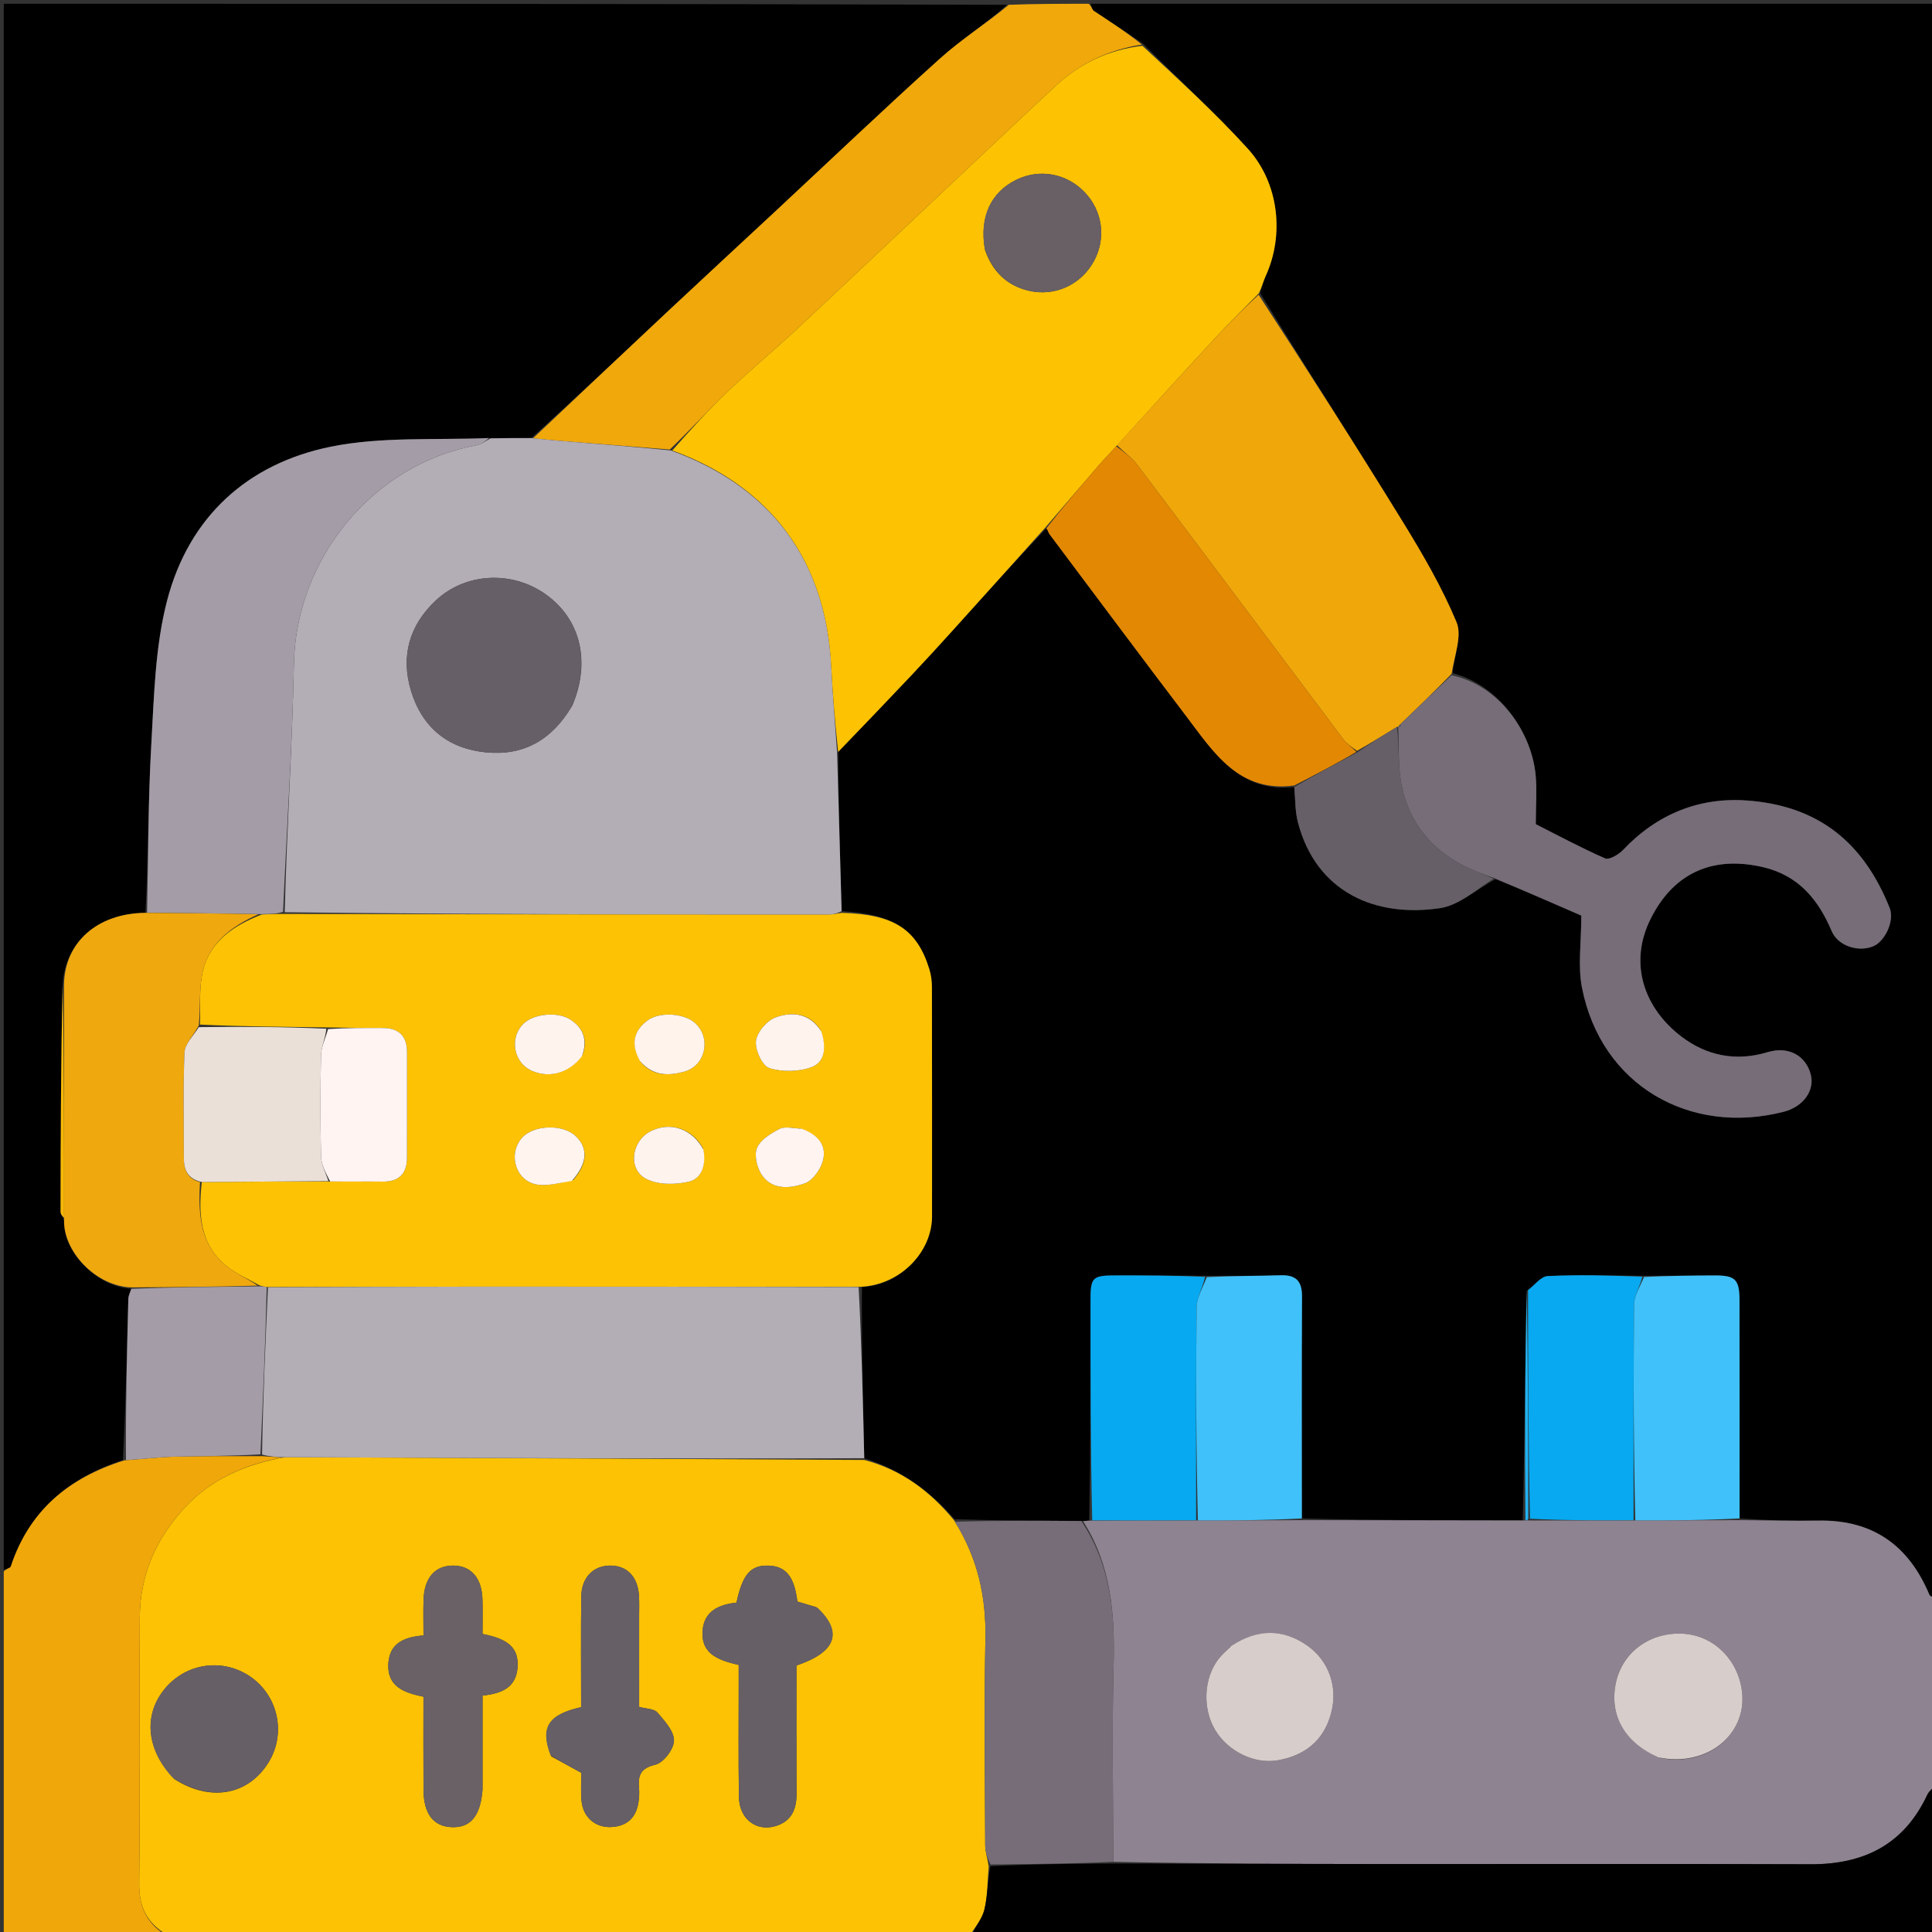 <svg version="1.1" id="Layer_1" xmlns="http://www.w3.org/2000/svg" xmlns:xlink="http://www.w3.org/1999/xlink" x="0px" y="0px"
	 width="100%" viewBox="0 0 512 512" enable-background="new 0 0 512 512" xml:space="preserve">
<rect x="0" y="0" width="512" height="512" fill="#333333" stroke="none"/>
<path fill="#00000000" opacity="1" stroke="none" 
	d="
M289,1 
	C363.616,1 438.233,1 513,1 
	C513,141.355 513,281.71 512.694,422.829 
	C512.015,423.265 511.467,423.009 511.294,422.596 
	C505.844,409.579 496.326,402.744 481.969,402.972 
	C474.984,403.083 467.993,402.898 461.002,402.392 
	C461,382.828 461.023,363.719 460.985,344.61 
	C460.974,339.046 459.866,337.99 454.385,338.008 
	C448.24,338.028 442.095,338.109 435.49,338.09 
	C426.736,338.01 418.432,337.779 410.158,338.174 
	C408.367,338.259 406.683,340.591 404.579,342.124 
	C404.139,362.52 404.069,382.679 403.534,402.904 
	C383.716,402.931 364.363,402.892 345.005,402.397 
	C345.001,382.487 344.947,363.033 345.044,343.579 
	C345.063,339.567 343.499,337.846 339.46,337.964 
	C332.983,338.154 326.499,338.113 319.554,338.093 
	C311.274,338.011 303.458,337.996 295.642,338 
	C289.539,338.003 289.002,338.518 288.998,344.462 
	C288.986,363.919 288.988,383.375 288.663,402.903 
	C287.904,403.029 287.468,403.085 286.565,403.078 
	C275.098,402.986 264.098,402.956 252.971,402.614 
	C246.338,394.973 238.666,389.445 229.034,386.442 
	C228.674,371.038 228.339,356.094 228.416,341.085 
	C238.487,340.615 246.995,331.882 246.998,322.345 
	C247.004,302.086 247.016,281.826 246.97,261.567 
	C246.966,259.973 246.742,258.317 246.273,256.798 
	C243,246.206 236.824,242.281 223.04,241.454 
	C222.619,227.161 222.228,213.33 222.124,199.268 
	C228.804,192.334 235.222,185.653 241.581,178.916 
	C245.312,174.965 248.979,170.953 252.622,166.921 
	C260.762,157.912 268.869,148.873 277.299,140.014 
	C277.773,140.646 277.836,141.186 278.118,141.561 
	C290.225,157.72 302.293,173.908 314.499,189.992 
	C321.728,199.518 328.382,210.125 342.993,208.598 
	C343.289,211.97 343.206,215.001 343.936,217.822 
	C348.774,236.513 364.541,243.213 381.615,240.666 
	C386.686,239.909 391.246,235.725 396.338,232.983 
	C404.47,236.274 412.305,239.694 419.065,242.645 
	C419.065,249.828 418.115,255.949 419.228,261.668 
	C424.299,287.724 447.945,301.031 472.77,294.612 
	C477.94,293.275 480.91,288.946 479.9,284.882 
	C478.628,279.763 474.003,277.149 468.415,278.84 
	C460.01,281.382 452.26,279.786 445.557,274.678 
	C435.851,267.282 431.448,255.456 437.442,243.484 
	C443.962,230.464 454.922,226.853 467.439,229.856 
	C476.621,232.06 481.875,238.386 485.401,246.727 
	C487.067,250.669 492.413,252.402 496.38,250.793 
	C499.515,249.521 502.14,244.04 500.775,240.616 
	C493.973,223.556 482.205,213.564 463.056,212.149 
	C450.314,211.208 439.141,215.737 430.163,225.212 
	C428.988,226.452 426.462,227.96 425.378,227.484 
	C418.792,224.595 412.443,221.166 406.998,218.415 
	C406.998,213.301 407.356,209.172 406.93,205.125 
	C405.733,193.754 397.185,181.545 384.985,178.39 
	C385.451,173.588 387.51,168.495 386.005,164.89 
	C382.183,155.734 377.133,147.019 371.914,138.534 
	C359.434,118.247 346.574,98.195 333.943,77.66 
	C334.477,75.903 334.812,74.478 335.41,73.173 
	C340.433,62.211 338.935,48.461 330.644,39.355 
	C321.917,29.771 312.289,21.008 302.926,11.571 
	C298.482,8.476 294.146,5.728 289.88,2.876 
	C289.389,2.547 289.284,1.639 289,1 
z"/>
<path fill="#00000000" opacity="1" stroke="none" 
	d="
M1,416 
	C1,277.755 1,139.51 1,1 
	C89.355,1 177.711,1 266.864,1.273 
	C261.45,6.17 254.838,10.348 249.106,15.505 
	C234.268,28.854 219.821,42.639 205.21,56.242 
	C195.794,65.008 186.335,73.729 176.949,82.527 
	C165.023,93.705 153.151,104.941 140.783,116.086 
	C136.879,116.069 133.449,116.118 129.554,116.087 
	C115.269,116.67 101.111,115.662 87.704,118.372 
	C65.51,122.858 50.039,137.048 44.282,159.159 
	C41.104,171.363 40.835,184.42 40.102,197.142 
	C39.245,212.017 39.312,226.945 38.545,241.909 
	C25.775,242.032 17.154,249.743 16.587,261.118 
	C16.145,281.276 16.068,301.201 16.05,321.125 
	C16.049,321.801 16.64,322.478 16.973,323.555 
	C16.619,331.53 25.354,340.963 34.802,341.536 
	C34.393,342.663 34.03,343.424 34.009,344.195 
	C33.634,358.418 33.3,372.642 32.579,386.92 
	C17.942,391.692 7.665,400.54 2.854,415.132 
	C2.708,415.577 1.639,415.717 1,416 
z"/>
<path fill="#FCC203" opacity="1" stroke="none" 
	d="
M229.061,386.904 
	C238.666,389.445 246.338,394.973 252.906,402.971 
	C259.133,412.947 261.361,423.17 261.142,434.308 
	C260.784,452.542 261.019,470.788 261.088,489.028 
	C261.094,490.742 261.699,492.453 262.015,494.61 
	C261.668,498.766 261.736,502.577 260.856,506.155 
	C260.253,508.604 258.332,510.73 257,513 
	C186.312,513 115.625,513 44.241,512.756 
	C38.565,509.371 36.817,504.981 36.887,499.017 
	C37.163,475.525 36.898,452.028 37.047,428.534 
	C37.117,417.416 41.329,407.816 48.852,399.635 
	C55.927,391.941 64.95,388.098 75.464,386.164 
	C126.974,386.372 178.017,386.638 229.061,386.904 
M127.877,474.157 
	C127.877,465.877 127.877,457.597 127.877,449.352 
	C133.003,448.813 136.698,447.197 137.147,442.037 
	C137.702,435.643 133.011,434.098 127.872,433.001 
	C127.872,429.81 127.943,426.824 127.857,423.842 
	C127.692,418.123 124.779,414.862 119.986,414.896 
	C115.248,414.929 112.418,418.195 112.243,423.983 
	C112.15,427.072 112.227,430.167 112.227,433.403 
	C106.908,433.828 103.29,435.59 102.929,440.725 
	C102.486,447.033 107.165,448.591 112.221,449.651 
	C112.221,458.081 112.178,466.224 112.235,474.367 
	C112.279,480.696 114.869,484.033 119.704,484.218 
	C124.616,484.406 127.272,481.43 127.877,474.157 
M216.318,425.907 
	C214.615,425.405 212.913,424.902 211.308,424.428 
	C210.514,417.802 208.255,415.053 203.657,414.904 
	C198.927,414.752 196.785,417.197 195.176,424.71 
	C190.613,425.218 186.577,426.88 186.193,432.174 
	C185.738,438.461 190.611,440.009 195.763,441.231 
	C195.763,443.216 195.761,445.028 195.763,446.839 
	C195.771,456.655 195.659,466.474 195.833,476.288 
	C195.935,482.011 200.371,485.441 205.484,483.946 
	C209.574,482.75 211.098,479.676 211.08,475.557 
	C211.029,464.111 211.062,452.666 211.062,441.384 
	C221.598,437.811 223.515,432.581 216.318,425.907 
M146.102,465.466 
	C148.505,466.782 150.907,468.098 154.078,469.834 
	C154.078,471.823 153.845,474.639 154.132,477.4 
	C154.573,481.643 157.84,484.382 161.952,484.186 
	C166.229,483.983 168.658,481.631 169.23,477.411 
	C169.386,476.263 169.455,475.076 169.355,473.925 
	C169.065,470.601 169.627,468.61 173.684,467.659 
	C175.828,467.156 178.592,463.523 178.614,461.279 
	C178.637,458.775 176.122,456.023 174.202,453.825 
	C173.315,452.81 171.215,452.856 169.379,452.341 
	C169.379,444.245 169.381,436.27 169.378,428.295 
	C169.377,426.464 169.446,424.627 169.328,422.804 
	C168.999,417.749 166.068,414.81 161.552,414.898 
	C157.151,414.983 154.103,418.117 154.041,423.116 
	C153.92,432.912 154.005,442.711 154.005,452.408 
	C145.23,454.425 143.107,457.733 146.102,465.466 
M46.166,471.441 
	C55.692,477.617 65.88,475.778 71.249,466.914 
	C76.134,458.848 73.388,448.309 65.17,443.59 
	C57.774,439.343 48.549,441.207 43.303,448.008 
	C37.997,454.886 38.891,463.806 46.166,471.441 
z"/>
<path fill="#8E8391" opacity="1" stroke="none" 
	d="
M345.01,402.853 
	C364.363,402.892 383.716,402.931 403.788,402.943 
	C404.676,402.897 404.846,402.878 405.478,402.934 
	C414.929,402.958 423.917,402.909 433.38,402.917 
	C442.904,402.932 451.954,402.89 461.005,402.848 
	C467.993,402.898 474.984,403.083 481.969,402.972 
	C496.326,402.744 505.844,409.579 511.294,422.596 
	C511.467,423.009 512.015,423.265 512.694,423.297 
	C513,439.688 513,456.375 512.721,473.216 
	C511.864,474.139 511.131,474.835 510.731,475.687 
	C504.581,488.781 493.995,494.103 479.875,494.049 
	C442.406,493.905 404.936,494.018 367.466,493.994 
	C343.322,493.978 319.177,493.901 295.024,493.393 
	C295.01,475.787 294.657,458.631 295.114,441.496 
	C295.475,427.955 294.531,414.918 287.032,403.14 
	C287.468,403.085 287.904,403.029 289.126,402.983 
	C298.936,402.952 307.96,402.913 317.451,402.927 
	C326.949,402.938 335.979,402.896 345.01,402.853 
M439.912,465.846 
	C452.785,468.488 463.649,459.122 461.497,447.238 
	C459.993,438.928 453.373,433.07 445.315,432.919 
	C436.821,432.76 429.851,438.116 428.209,446.062 
	C426.457,454.546 430.529,461.813 439.912,465.846 
M326.023,436.406 
	C324.983,437.482 323.826,438.469 322.921,439.649 
	C318.964,444.811 318.634,452.793 322.057,458.501 
	C325.447,464.154 332.452,467.572 338.614,466.495 
	C345.832,465.234 350.812,461.244 352.741,454.074 
	C354.639,447.018 352.136,439.991 346.243,435.961 
	C339.796,431.553 333.159,431.695 326.023,436.406 
z"/>
<path fill="#00000000" opacity="1" stroke="none" 
	d="
M295.033,493.852 
	C319.177,493.901 343.322,493.978 367.466,493.994 
	C404.936,494.018 442.406,493.905 479.875,494.049 
	C493.995,494.103 504.581,488.781 510.731,475.687 
	C511.131,474.835 511.864,474.139 512.721,473.685 
	C513,486.981 513,499.961 513,513 
	C427.979,513 342.958,513 257.469,513 
	C258.332,510.73 260.253,508.604 260.856,506.155 
	C261.736,502.577 261.668,498.766 262.48,494.556 
	C273.648,493.989 284.34,493.921 295.033,493.852 
z"/>
<path fill="#F0A70A" opacity="1" stroke="none" 
	d="
M74.997,386.223 
	C64.95,388.098 55.927,391.941 48.852,399.635 
	C41.329,407.816 37.117,417.416 37.047,428.534 
	C36.898,452.028 37.163,475.525 36.887,499.017 
	C36.817,504.981 38.565,509.371 43.773,512.756 
	C29.712,513 15.423,513 1,513 
	C1,480.979 1,448.958 1,416.469 
	C1.639,415.717 2.708,415.577 2.854,415.132 
	C7.665,400.54 17.942,391.692 33.004,386.993 
	C37.918,386.675 42.026,386.15 46.145,386.042 
	C53.766,385.843 61.393,385.889 69.442,385.894 
	C71.577,386.045 73.287,386.134 74.997,386.223 
z"/>
<path fill="#F0A80A" opacity="1" stroke="none" 
	d="
M141.256,116.152 
	C153.151,104.941 165.023,93.705 176.949,82.527 
	C186.335,73.729 195.794,65.008 205.21,56.242 
	C219.821,42.639 234.268,28.854 249.106,15.505 
	C254.838,10.348 261.45,6.17 267.331,1.273 
	C274.021,1 281.042,1 288.531,1 
	C289.284,1.639 289.389,2.547 289.88,2.876 
	C294.146,5.728 298.482,8.476 302.615,11.811 
	C293.688,13.212 286.2,16.811 279.799,22.752 
	C274.564,27.609 269.347,32.485 264.147,37.379 
	C246.61,53.886 229.12,70.443 211.536,86.898 
	C205.479,92.566 199.06,97.85 193.059,103.574 
	C187.819,108.573 182.933,113.944 177.483,119.133 
	C167.719,118.371 158.363,117.636 149.009,116.879 
	C146.422,116.669 143.84,116.396 141.256,116.152 
z"/>
<path fill="#FDC203" opacity="1" stroke="none" 
	d="
M223.07,241.916 
	C236.824,242.281 243,246.206 246.273,256.798 
	C246.742,258.317 246.966,259.973 246.97,261.567 
	C247.016,281.826 247.004,302.086 246.998,322.345 
	C246.995,331.882 238.487,340.615 227.952,341.017 
	C193.17,341 159.263,340.962 125.356,340.978 
	C107.242,340.986 89.129,341.085 70.685,341.072 
	C69.911,340.94 69.466,340.88 68.738,340.63 
	C65.745,338.91 62.8,337.679 60.367,335.79 
	C52.911,330.001 52.529,321.733 53.478,313.252 
	C64.973,313.166 76,313.087 87.486,313.095 
	C92.424,313.161 96.904,313.083 101.383,313.137 
	C105.731,313.19 107.845,311.053 107.856,306.79 
	C107.882,297.498 107.853,288.205 107.868,278.913 
	C107.875,274.627 105.781,272.455 101.486,272.433 
	C96.676,272.409 91.866,272.391 86.593,272.273 
	C75.082,272.113 64.034,272.051 52.989,271.525 
	C53.142,266.799 52.76,262.434 53.555,258.296 
	C55.181,249.839 61.46,245.428 69.372,242.354 
	C71.536,242.249 73.268,242.183 75.462,242.209 
	C123.828,242.326 171.733,242.352 219.638,242.353 
	C220.782,242.353 221.926,242.068 223.07,241.916 
M169.853,281.511 
	C173.054,285.216 177.221,285.137 181.337,283.996 
	C186.984,282.43 188.535,275.188 184.28,271.179 
	C181.487,268.547 174.917,268.01 171.649,270.397 
	C167.878,273.151 167.092,276.744 169.853,281.511 
M154.372,279.59 
	C155.836,275.547 154.558,272.373 151.075,270.147 
	C147.759,268.029 141.556,268.665 138.875,271.165 
	C134.787,274.977 136.073,281.862 141.254,283.906 
	C145.879,285.729 150.698,284.368 154.372,279.59 
M217.483,273.027 
	C214.54,268.382 209.88,268.082 205.596,269.601 
	C203.288,270.419 200.634,273.504 200.339,275.844 
	C200.045,278.179 201.998,282.455 203.862,283.045 
	C207.299,284.133 211.733,284.051 215.121,282.777 
	C218.751,281.413 218.983,277.362 217.483,273.027 
M186.292,304.298 
	C183.38,299.046 177.584,297.167 172.414,299.798 
	C167.333,302.385 166.287,309.846 171.245,312.414 
	C174.36,314.028 178.959,314 182.53,313.163 
	C185.96,312.36 187.187,308.745 186.292,304.298 
M151.902,312.733 
	C155.75,308.251 155.937,304.194 152.445,300.983 
	C148.99,297.806 141.321,298.12 138.314,301.563 
	C134.481,305.95 136.735,313.131 142.488,313.944 
	C145.303,314.342 148.298,313.466 151.902,312.733 
M211.984,299.042 
	C210.166,299.038 208.04,298.429 206.602,299.166 
	C204.274,300.358 201.486,302.065 200.602,304.247 
	C199.809,306.205 200.627,309.584 201.957,311.475 
	C204.771,315.474 209.497,314.954 213.293,313.597 
	C215.412,312.839 217.509,309.862 218.11,307.501 
	C219.141,303.455 216.681,300.625 211.984,299.042 
z"/>
<path fill="#B3ADB6" opacity="1" stroke="none" 
	d="
M223.04,241.454 
	C221.926,242.068 220.782,242.353 219.638,242.353 
	C171.733,242.352 123.828,242.326 75.462,241.747 
	C76,219.466 77.46,197.749 77.883,176.012 
	C78.429,147.92 98.781,123.082 126.298,117.992 
	C127.606,117.75 128.781,116.792 130.018,116.168 
	C133.449,116.118 136.879,116.069 140.783,116.086 
	C143.84,116.396 146.422,116.669 149.009,116.879 
	C158.363,117.636 167.719,118.371 177.761,119.361 
	C204.356,128.952 218.805,148.574 220.263,176.246 
	C220.672,184.003 221.307,191.748 221.838,199.499 
	C222.228,213.33 222.619,227.161 223.04,241.454 
M151.687,186.93 
	C156.575,175.336 153.888,164.125 144.637,157.515 
	C135.764,151.174 123.494,151.723 115.606,159.026 
	C108.481,165.622 106.131,173.851 108.929,183.096 
	C111.868,192.807 118.77,198.432 128.87,199.393 
	C138.735,200.333 146.258,196.145 151.687,186.93 
z"/>
<path fill="#FDC202" opacity="1" stroke="none" 
	d="
M222.124,199.268 
	C221.307,191.748 220.672,184.003 220.263,176.246 
	C218.805,148.574 204.356,128.952 178.169,119.378 
	C182.933,113.944 187.819,108.573 193.059,103.574 
	C199.06,97.85 205.479,92.566 211.536,86.898 
	C229.12,70.443 246.61,53.886 264.147,37.379 
	C269.347,32.485 274.564,27.609 279.799,22.752 
	C286.2,16.811 293.688,13.212 302.744,12.126 
	C312.289,21.008 321.917,29.771 330.644,39.355 
	C338.935,48.461 340.433,62.211 335.41,73.173 
	C334.812,74.478 334.477,75.903 333.615,77.723 
	C329.865,81.558 326.422,84.853 323.19,88.344 
	C314.08,98.184 305.057,108.104 295.815,118.268 
	C294.152,120.125 292.621,121.658 291.205,123.293 
	C286.444,128.791 281.725,134.325 276.989,139.846 
	C268.869,148.873 260.762,157.912 252.622,166.921 
	C248.979,170.953 245.312,174.965 241.581,178.916 
	C235.222,185.653 228.804,192.334 222.124,199.268 
M261.03,66.228 
	C262.96,71.831 266.7,75.602 272.49,77.013 
	C279.465,78.712 286.431,75.513 289.869,69.263 
	C293.222,63.168 292.214,55.821 287.34,50.826 
	C282.567,45.935 275.51,44.665 269.422,47.6 
	C262.642,50.868 259.507,57.417 261.03,66.228 
z"/>
<path fill="#B3ADB6" opacity="1" stroke="none" 
	d="
M71.015,341.143 
	C89.129,341.085 107.242,340.986 125.356,340.978 
	C159.263,340.962 193.17,341 227.541,341.083 
	C228.339,356.094 228.674,371.038 229.034,386.442 
	C178.017,386.638 126.974,386.372 75.464,386.164 
	C73.287,386.134 71.577,386.045 69.443,385.473 
	C69.684,370.374 70.349,355.759 71.015,341.143 
z"/>
<path fill="#F0A70A" opacity="1" stroke="none" 
	d="
M295.999,117.992 
	C305.057,108.104 314.08,98.184 323.19,88.344 
	C326.422,84.853 329.865,81.558 333.539,78.111 
	C346.574,98.195 359.434,118.247 371.914,138.534 
	C377.133,147.019 382.183,155.734 386.005,164.89 
	C387.51,168.495 385.451,173.588 384.691,178.573 
	C379.947,183.424 375.525,187.706 370.918,192.095 
	C370.733,192.203 370.625,192.617 370.61,192.591 
	C370.595,192.566 370.537,192.582 370.218,192.644 
	C366.584,194.823 363.268,196.941 359.618,198.977 
	C358.191,197.926 356.896,197.109 356.035,195.964 
	C337.856,171.781 319.751,147.543 301.543,123.381 
	C300.011,121.347 297.862,119.777 295.999,117.992 
z"/>
<path fill="#766D78" opacity="1" stroke="none" 
	d="
M371.104,191.988 
	C375.525,187.706 379.947,183.424 384.662,178.959 
	C397.185,181.545 405.733,193.754 406.93,205.125 
	C407.356,209.172 406.998,213.301 406.998,218.415 
	C412.443,221.166 418.792,224.595 425.378,227.484 
	C426.462,227.96 428.988,226.452 430.163,225.212 
	C439.141,215.737 450.314,211.208 463.056,212.149 
	C482.205,213.564 493.973,223.556 500.775,240.616 
	C502.14,244.04 499.515,249.521 496.38,250.793 
	C492.413,252.402 487.067,250.669 485.401,246.727 
	C481.875,238.386 476.621,232.06 467.439,229.856 
	C454.922,226.853 443.962,230.464 437.442,243.484 
	C431.448,255.456 435.851,267.282 445.557,274.678 
	C452.26,279.786 460.01,281.382 468.415,278.84 
	C474.003,277.149 478.628,279.763 479.9,284.882 
	C480.91,288.946 477.94,293.275 472.77,294.612 
	C447.945,301.031 424.299,287.724 419.228,261.668 
	C418.115,255.949 419.065,249.828 419.065,242.645 
	C412.305,239.694 404.47,236.274 396.076,232.738 
	C393.976,232.016 392.426,231.433 390.896,230.8 
	C380.699,226.579 373.829,219.232 371.512,208.427 
	C370.415,203.311 370.815,197.874 370.537,192.582 
	C370.537,192.582 370.595,192.566 370.763,192.628 
	C370.932,192.69 371.218,192.408 371.218,192.408 
	C371.218,192.408 371.104,191.988 371.104,191.988 
z"/>
<path fill="#766D78" opacity="1" stroke="none" 
	d="
M295.024,493.393 
	C284.34,493.921 273.648,493.989 262.491,494.112 
	C261.699,492.453 261.094,490.742 261.088,489.028 
	C261.019,470.788 260.784,452.542 261.142,434.308 
	C261.361,423.17 259.133,412.947 253.033,403.282 
	C264.098,402.956 275.098,402.986 286.565,403.078 
	C294.531,414.918 295.475,427.955 295.114,441.496 
	C294.657,458.631 295.01,475.787 295.024,493.393 
z"/>
<path fill="#E38803" opacity="1" stroke="none" 
	d="
M295.815,118.268 
	C297.862,119.777 300.011,121.347 301.543,123.381 
	C319.751,147.543 337.856,171.781 356.035,195.964 
	C356.896,197.109 358.191,197.926 359.442,199.251 
	C354.063,202.458 348.526,205.309 342.99,208.16 
	C328.382,210.125 321.728,199.518 314.499,189.992 
	C302.293,173.908 290.225,157.72 278.118,141.561 
	C277.836,141.186 277.773,140.646 277.299,140.014 
	C281.725,134.325 286.444,128.791 291.205,123.293 
	C292.621,121.658 294.152,120.125 295.815,118.268 
z"/>
<path fill="#07A9F0" opacity="1" stroke="none" 
	d="
M316.985,402.874 
	C307.96,402.913 298.936,402.952 289.448,402.911 
	C288.988,383.375 288.986,363.919 288.998,344.462 
	C289.002,338.518 289.539,338.003 295.642,338 
	C303.458,337.996 311.274,338.011 319.339,338.379 
	C318.726,341.307 317.147,343.866 317.117,346.444 
	C316.898,365.252 316.991,384.063 316.985,402.874 
z"/>
<path fill="#08A9F0" opacity="1" stroke="none" 
	d="
M432.905,402.859 
	C423.917,402.909 414.929,402.958 405.474,402.475 
	C404.988,381.924 404.969,361.906 404.95,341.888 
	C406.683,340.591 408.367,338.259 410.158,338.174 
	C418.432,337.779 426.736,338.01 435.228,338.334 
	C434.601,341.004 433.086,343.349 433.06,345.71 
	C432.85,364.758 432.921,383.809 432.905,402.859 
z"/>
<path fill="#40C1FA" opacity="1" stroke="none" 
	d="
M433.38,402.917 
	C432.921,383.809 432.85,364.758 433.06,345.71 
	C433.086,343.349 434.601,341.004 435.689,338.407 
	C442.095,338.109 448.24,338.028 454.385,338.008 
	C459.866,337.99 460.974,339.046 460.985,344.61 
	C461.023,363.719 461,382.828 461.002,402.392 
	C451.954,402.89 442.904,402.932 433.38,402.917 
z"/>
<path fill="#40C1FA" opacity="1" stroke="none" 
	d="
M317.451,402.927 
	C316.991,384.063 316.898,365.252 317.117,346.444 
	C317.147,343.866 318.726,341.307 319.803,338.454 
	C326.499,338.113 332.983,338.154 339.46,337.964 
	C343.499,337.846 345.063,339.567 345.044,343.579 
	C344.947,363.033 345.001,382.487 345.005,402.397 
	C335.979,402.896 326.949,402.938 317.451,402.927 
z"/>
<path fill="#665F67" opacity="1" stroke="none" 
	d="
M342.993,208.598 
	C348.526,205.309 354.063,202.458 359.776,199.333 
	C363.268,196.941 366.584,194.823 370.218,192.644 
	C370.815,197.874 370.415,203.311 371.512,208.427 
	C373.829,219.232 380.699,226.579 390.896,230.8 
	C392.426,231.433 393.976,232.016 395.779,232.867 
	C391.246,235.725 386.686,239.909 381.615,240.666 
	C364.541,243.213 348.774,236.513 343.936,217.822 
	C343.206,215.001 343.289,211.97 342.993,208.598 
z"/>
<path fill="#20B2F1" opacity="1" stroke="none" 
	d="
M404.579,342.124 
	C404.969,361.906 404.988,381.924 405.011,402.401 
	C404.846,402.878 404.676,402.897 404.252,402.876 
	C404.069,382.679 404.139,362.52 404.579,342.124 
z"/>
<path fill="#A49CA7" opacity="1" stroke="none" 
	d="
M129.554,116.087 
	C128.781,116.792 127.606,117.75 126.298,117.992 
	C98.781,123.082 78.429,147.92 77.883,176.012 
	C77.46,197.749 76,219.466 75.001,241.654 
	C73.268,242.183 71.536,242.249 68.918,242.252 
	C58.347,242.076 48.662,241.963 38.977,241.851 
	C39.312,226.945 39.245,212.017 40.102,197.142 
	C40.835,184.42 41.104,171.363 44.282,159.159 
	C50.039,137.048 65.51,122.858 87.704,118.372 
	C101.111,115.662 115.269,116.67 129.554,116.087 
z"/>
<path fill="#EFA80E" opacity="1" stroke="none" 
	d="
M38.545,241.909 
	C48.662,241.963 58.347,242.076 68.486,242.29 
	C61.46,245.428 55.181,249.839 53.555,258.296 
	C52.76,262.434 53.142,266.799 52.696,271.741 
	C51.175,274.575 48.986,276.687 48.893,278.888 
	C48.498,288.193 48.738,297.526 48.721,306.848 
	C48.715,309.97 49.665,312.403 53.011,313.258 
	C52.529,321.733 52.911,330.001 60.367,335.79 
	C62.8,337.679 65.745,338.91 68.273,340.701 
	C57.063,341.032 46.035,341.103 35.007,341.174 
	C25.354,340.963 16.619,331.53 16.99,323.077 
	C16.98,301.76 16.971,281.323 16.961,260.886 
	C17.154,249.743 25.775,242.032 38.545,241.909 
z"/>
<path fill="#A49CA7" opacity="1" stroke="none" 
	d="
M34.802,341.536 
	C46.035,341.103 57.063,341.032 68.556,340.89 
	C69.466,340.88 69.911,340.94 70.685,341.072 
	C70.349,355.759 69.684,370.374 69.018,385.411 
	C61.393,385.889 53.766,385.843 46.145,386.042 
	C42.026,386.15 37.918,386.675 33.381,386.939 
	C33.3,372.642 33.634,358.418 34.009,344.195 
	C34.03,343.424 34.393,342.663 34.802,341.536 
z"/>
<path fill="#F8B807" opacity="1" stroke="none" 
	d="
M16.587,261.118 
	C16.971,281.323 16.98,301.76 16.972,322.676 
	C16.64,322.478 16.049,321.801 16.05,321.125 
	C16.068,301.201 16.145,281.276 16.587,261.118 
z"/>
<path fill="#696165" opacity="1" stroke="none" 
	d="
M127.875,474.611 
	C127.272,481.43 124.616,484.406 119.704,484.218 
	C114.869,484.033 112.279,480.696 112.235,474.367 
	C112.178,466.224 112.221,458.081 112.221,449.651 
	C107.165,448.591 102.486,447.033 102.929,440.725 
	C103.29,435.59 106.908,433.828 112.227,433.403 
	C112.227,430.167 112.15,427.072 112.243,423.983 
	C112.418,418.195 115.248,414.929 119.986,414.896 
	C124.779,414.862 127.692,418.123 127.857,423.842 
	C127.943,426.824 127.872,429.81 127.872,433.001 
	C133.011,434.098 137.702,435.643 137.147,442.037 
	C136.698,447.197 133.003,448.813 127.877,449.352 
	C127.877,457.597 127.877,465.877 127.875,474.611 
z"/>
<path fill="#665F66" opacity="1" stroke="none" 
	d="
M216.666,426.081 
	C223.515,432.581 221.598,437.811 211.062,441.384 
	C211.062,452.666 211.029,464.111 211.08,475.557 
	C211.098,479.676 209.574,482.75 205.484,483.946 
	C200.371,485.441 195.935,482.011 195.833,476.288 
	C195.659,466.474 195.771,456.655 195.763,446.839 
	C195.761,445.028 195.763,443.216 195.763,441.231 
	C190.611,440.009 185.738,438.461 186.193,432.174 
	C186.577,426.88 190.613,425.218 195.176,424.71 
	C196.785,417.197 198.927,414.752 203.657,414.904 
	C208.255,415.053 210.514,417.802 211.308,424.428 
	C212.913,424.902 214.615,425.405 216.666,426.081 
z"/>
<path fill="#665F66" opacity="1" stroke="none" 
	d="
M145.89,465.151 
	C143.107,457.733 145.23,454.425 154.005,452.408 
	C154.005,442.711 153.92,432.912 154.041,423.116 
	C154.103,418.117 157.151,414.983 161.552,414.898 
	C166.068,414.81 168.999,417.749 169.328,422.804 
	C169.446,424.627 169.377,426.464 169.378,428.295 
	C169.381,436.27 169.379,444.245 169.379,452.341 
	C171.215,452.856 173.315,452.81 174.202,453.825 
	C176.122,456.023 178.637,458.775 178.614,461.279 
	C178.592,463.523 175.828,467.156 173.684,467.659 
	C169.627,468.61 169.065,470.601 169.355,473.925 
	C169.455,475.076 169.386,476.263 169.23,477.411 
	C168.658,481.631 166.229,483.983 161.952,484.186 
	C157.84,484.382 154.573,481.643 154.132,477.4 
	C153.845,474.639 154.078,471.823 154.078,469.834 
	C150.907,468.098 148.505,466.782 145.89,465.151 
z"/>
<path fill="#675F66" opacity="1" stroke="none" 
	d="
M45.885,471.201 
	C38.891,463.806 37.997,454.886 43.303,448.008 
	C48.549,441.207 57.774,439.343 65.17,443.59 
	C73.388,448.309 76.134,458.848 71.249,466.914 
	C65.88,475.778 55.692,477.617 45.885,471.201 
z"/>
<path fill="#D7CDCB" opacity="1" stroke="none" 
	d="
M439.539,465.732 
	C430.529,461.813 426.457,454.546 428.209,446.062 
	C429.851,438.116 436.821,432.76 445.315,432.919 
	C453.373,433.07 459.993,438.928 461.497,447.238 
	C463.649,459.122 452.785,468.488 439.539,465.732 
z"/>
<path fill="#D7CDCB" opacity="1" stroke="none" 
	d="
M326.319,436.181 
	C333.159,431.695 339.796,431.553 346.243,435.961 
	C352.136,439.991 354.639,447.018 352.741,454.074 
	C350.812,461.244 345.832,465.234 338.614,466.495 
	C332.452,467.572 325.447,464.154 322.057,458.501 
	C318.634,452.793 318.964,444.811 322.921,439.649 
	C323.826,438.469 324.983,437.482 326.319,436.181 
z"/>
<path fill="#EBE0D8" opacity="1" stroke="none" 
	d="
M53.478,313.252 
	C49.665,312.403 48.715,309.97 48.721,306.848 
	C48.738,297.526 48.498,288.193 48.893,278.888 
	C48.986,276.687 51.175,274.575 52.693,272.206 
	C64.034,272.051 75.082,272.113 86.484,272.622 
	C86.224,275.254 85.127,277.427 85.078,279.624 
	C84.876,288.59 84.865,297.566 85.087,306.531 
	C85.141,308.705 86.35,310.85 87.027,313.008 
	C76,313.087 64.973,313.166 53.478,313.252 
z"/>
<path fill="#FFF4F2" opacity="1" stroke="none" 
	d="
M87.486,313.095 
	C86.35,310.85 85.141,308.705 85.087,306.531 
	C84.865,297.566 84.876,288.59 85.078,279.624 
	C85.127,277.427 86.224,275.254 86.947,272.72 
	C91.866,272.391 96.676,272.409 101.486,272.433 
	C105.781,272.455 107.875,274.627 107.868,278.913 
	C107.853,288.205 107.882,297.498 107.856,306.79 
	C107.845,311.053 105.731,313.19 101.383,313.137 
	C96.904,313.083 92.424,313.161 87.486,313.095 
z"/>
<path fill="#FFF3EB" opacity="1" stroke="none" 
	d="
M169.616,281.208 
	C167.092,276.744 167.878,273.151 171.649,270.397 
	C174.917,268.01 181.487,268.547 184.28,271.179 
	C188.535,275.188 186.984,282.43 181.337,283.996 
	C177.221,285.137 173.054,285.216 169.616,281.208 
z"/>
<path fill="#FFF3ED" opacity="1" stroke="none" 
	d="
M154.211,279.94 
	C150.698,284.368 145.879,285.729 141.254,283.906 
	C136.073,281.862 134.787,274.977 138.875,271.165 
	C141.556,268.665 147.759,268.029 151.075,270.147 
	C154.558,272.373 155.836,275.547 154.211,279.94 
z"/>
<path fill="#FFF3ED" opacity="1" stroke="none" 
	d="
M217.662,273.353 
	C218.983,277.362 218.751,281.413 215.121,282.777 
	C211.733,284.051 207.299,284.133 203.862,283.045 
	C201.998,282.455 200.045,278.179 200.339,275.844 
	C200.634,273.504 203.288,270.419 205.596,269.601 
	C209.88,268.082 214.54,268.382 217.662,273.353 
z"/>
<path fill="#FFF3ED" opacity="1" stroke="none" 
	d="
M186.416,304.661 
	C187.187,308.745 185.96,312.36 182.53,313.163 
	C178.959,314 174.36,314.028 171.245,312.414 
	C166.287,309.846 167.333,302.385 172.414,299.798 
	C177.584,297.167 183.38,299.046 186.416,304.661 
z"/>
<path fill="#FFF4EE" opacity="1" stroke="none" 
	d="
M151.556,312.95 
	C148.298,313.466 145.303,314.342 142.488,313.944 
	C136.735,313.131 134.481,305.95 138.314,301.563 
	C141.321,298.12 148.99,297.806 152.445,300.983 
	C155.937,304.194 155.75,308.251 151.556,312.95 
z"/>
<path fill="#FFF4F0" opacity="1" stroke="none" 
	d="
M212.394,299.11 
	C216.681,300.625 219.141,303.455 218.11,307.501 
	C217.509,309.862 215.412,312.839 213.293,313.597 
	C209.497,314.954 204.771,315.474 201.957,311.475 
	C200.627,309.584 199.809,306.205 200.602,304.247 
	C201.486,302.065 204.274,300.358 206.602,299.166 
	C208.04,298.429 210.166,299.038 212.394,299.11 
z"/>
<path fill="#665F68" opacity="1" stroke="none" 
	d="
M151.498,187.261 
	C146.258,196.145 138.735,200.333 128.87,199.393 
	C118.77,198.432 111.868,192.807 108.929,183.096 
	C106.131,173.851 108.481,165.622 115.606,159.026 
	C123.494,151.723 135.764,151.174 144.637,157.515 
	C153.888,164.125 156.575,175.336 151.498,187.261 
z"/>
<path fill="#686065" opacity="1" stroke="none" 
	d="
M260.952,65.841 
	C259.507,57.417 262.642,50.868 269.422,47.6 
	C275.51,44.665 282.567,45.935 287.34,50.826 
	C292.214,55.821 293.222,63.168 289.869,69.263 
	C286.431,75.513 279.465,78.712 272.49,77.013 
	C266.7,75.602 262.96,71.831 260.952,65.841 
z"/>
<path fill="#665F67" opacity="1" stroke="none" 
	d="
M370.918,192.095 
	C371.104,191.988 371.218,192.408 371.218,192.408 
	C371.218,192.408 370.932,192.69 370.779,192.654 
	C370.625,192.617 370.733,192.203 370.918,192.095 
z"/>
</svg>
